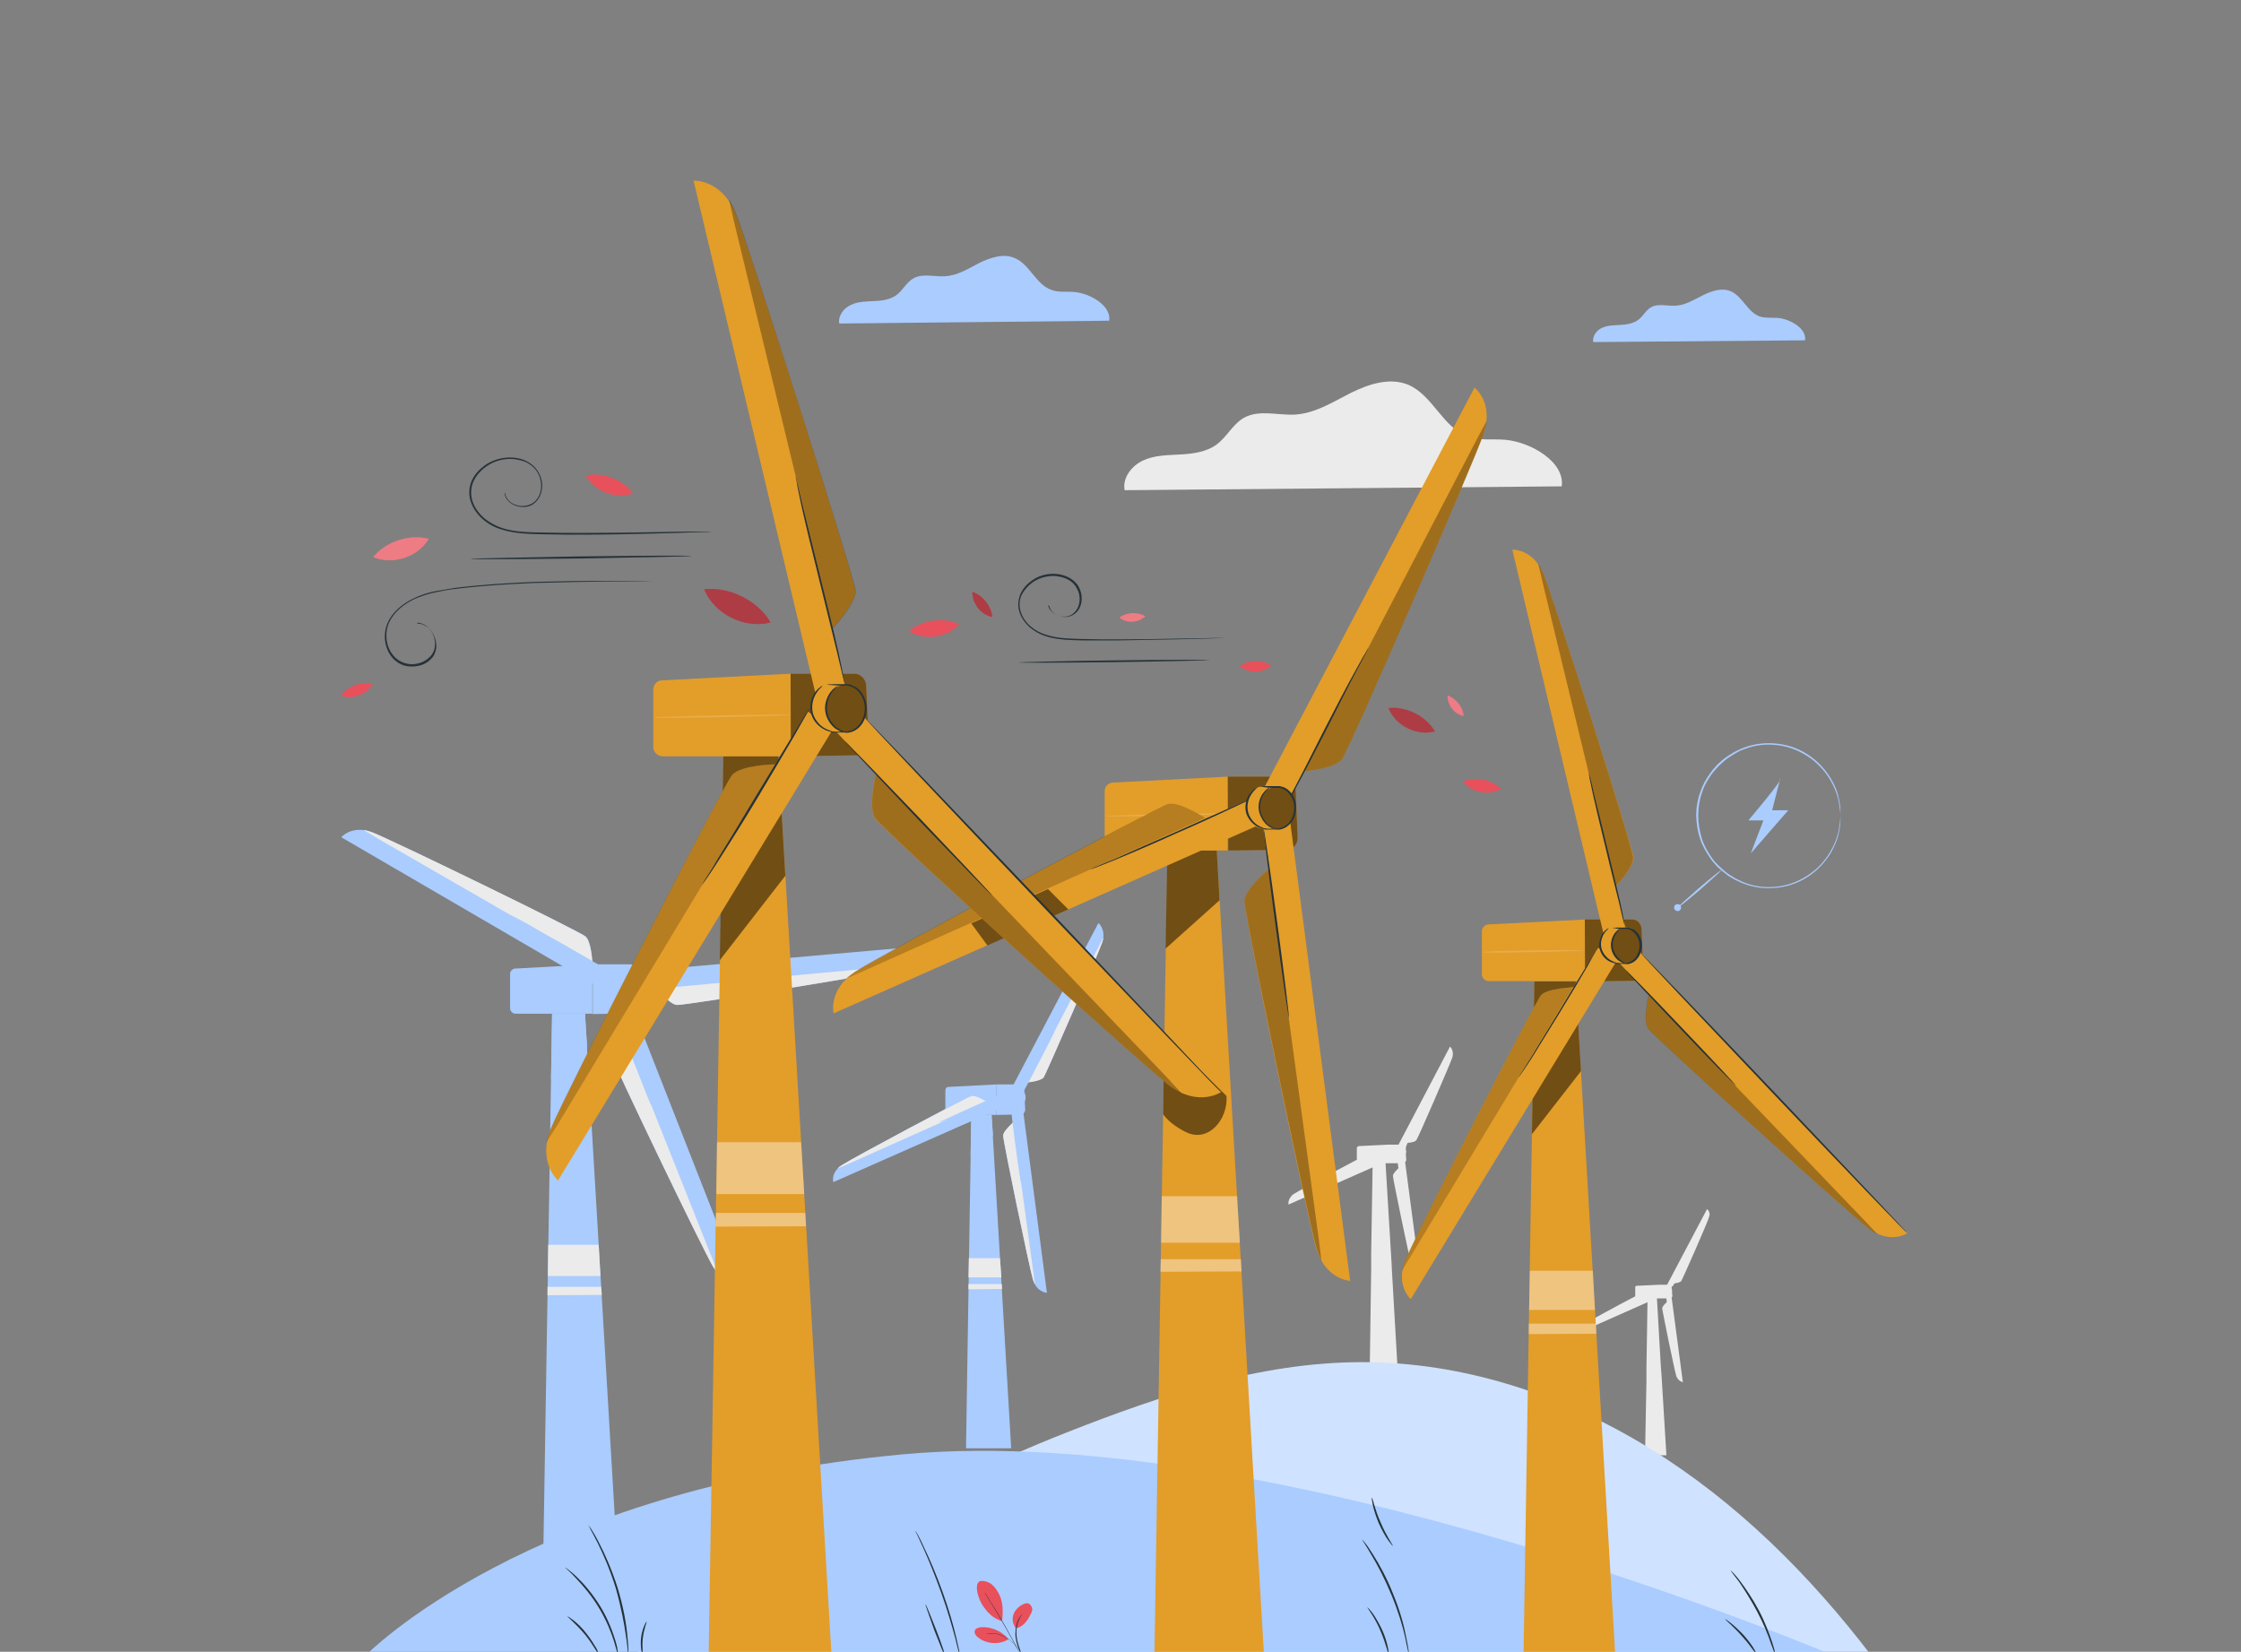<svg width="407" height="300" viewBox="0 0 407 300" fill="none" xmlns="http://www.w3.org/2000/svg">
<rect x="0" y="0" width="407" height="300" fill="#808080" stroke="none"/>
<g clip-path="url(#clip0)">
<path d="M327.828 61.81C328.146 59.647 325.093 57.93 322.867 57.739C321.786 57.676 320.641 57.803 319.623 57.485C317.397 56.722 316.507 53.86 314.345 52.906C312.755 52.206 310.847 52.842 309.32 53.605C307.73 54.368 306.204 55.386 304.423 55.513C302.897 55.64 301.243 55.068 299.907 55.768C298.89 56.34 298.381 57.485 297.491 58.121C296.6 58.757 295.455 58.948 294.311 59.011C293.229 59.075 292.021 59.075 291.003 59.52C289.986 59.965 289.159 61.046 289.35 62.128L327.828 61.81Z" fill="#AACCFF"/>
<path d="M255.643 207.581C255.77 207.581 255.961 207.517 256.152 207.517C256.343 207.454 256.534 207.454 256.724 207.39C256.788 207.39 256.915 207.326 256.979 207.263C257.106 207.199 257.17 207.136 257.233 207.072C257.551 206.69 263.275 193.462 263.72 192.19C263.784 191.999 263.848 191.808 263.848 191.617V191.681C263.975 190.6 263.339 190.091 263.339 190.091L253.99 207.899H252.082L246.803 208.153C246.612 208.153 246.421 208.344 246.421 208.535V210.634C242.478 212.732 235.8 216.294 235.037 216.803C234.846 216.93 234.719 217.057 234.528 217.184H234.592C233.828 217.948 234.019 218.774 234.019 218.774L249.283 212.033L249.029 227.551V229.268V230.286V230.604L248.774 248.158H253.799L252.781 230.54V230.413L252.718 229.205L252.59 227.106L251.636 211.27H252.145H253.862C253.862 211.524 253.926 211.842 253.99 212.16C253.799 212.351 252.972 213.114 252.972 213.559C252.972 214.068 255.898 228.187 256.279 229.459C256.343 229.65 256.406 229.841 256.47 230.032V229.968C256.979 230.922 257.806 230.922 257.806 230.922L255.198 211.079C255.325 210.952 255.389 210.824 255.389 210.634L255.325 209.552C255.325 209.425 255.389 209.298 255.389 209.171C255.389 209.044 255.389 208.98 255.325 208.853V208.471C255.325 208.217 255.516 207.899 255.643 207.581Z" fill="#EBEBEB"/>
<path d="M304.107 233.084C304.17 233.084 304.361 233.084 304.488 233.021C304.616 233.021 304.806 232.957 304.934 232.894C304.997 232.894 305.061 232.83 305.124 232.83C305.188 232.766 305.315 232.703 305.315 232.703C305.57 232.385 310.022 222.209 310.34 221.191C310.403 221 310.403 220.873 310.467 220.746V220.81C310.594 219.983 310.022 219.601 310.022 219.601L302.771 233.339H301.308L297.238 233.53C297.047 233.53 296.984 233.657 296.984 233.848V235.438C293.931 237.028 288.779 239.826 288.207 240.208C288.08 240.335 287.952 240.398 287.825 240.526H287.889C287.316 241.098 287.444 241.734 287.444 241.734L299.21 236.519L299.019 248.476V249.811V250.574V250.829L298.764 264.312H302.644L301.817 250.702V250.574L301.754 249.684L301.626 248.03L300.927 235.819H301.308H302.644C302.644 236.01 302.708 236.264 302.708 236.519C302.517 236.646 301.944 237.218 301.881 237.6C301.881 237.982 304.107 248.857 304.425 249.875C304.488 250.066 304.552 250.193 304.616 250.32V250.256C304.997 250.956 305.633 251.02 305.633 251.02L303.598 235.692C303.662 235.628 303.725 235.501 303.725 235.374L303.662 234.547C303.662 234.484 303.725 234.356 303.662 234.293C303.662 234.229 303.662 234.102 303.598 234.038V233.72C303.852 233.593 303.98 233.339 304.107 233.084Z" fill="#EBEBEB"/>
<path d="M299.59 263.04C283.817 253.309 265.628 247.331 247.12 247.394C228.676 247.458 210.804 253.436 193.696 260.178C167.175 270.608 139.064 286.572 114.387 300.755H339.912C328.655 286 315.363 272.771 299.59 263.04Z" fill="#CFE2FF"/>
<path d="M66.305 300.755C66.305 300.755 95.751 270.354 164.185 264.121C232.619 257.888 333.17 300.755 333.17 300.755H66.305Z" fill="#AACCFF"/>
<path d="M283.627 88.331C284.263 83.942 278.03 80.254 273.324 79.872C271.098 79.681 268.745 80.063 266.646 79.3C262.067 77.71 260.222 71.795 255.77 69.887C252.4 68.488 248.584 69.76 245.34 71.35C242.096 73.003 238.916 75.038 235.291 75.293C232.111 75.484 228.74 74.339 225.942 75.865C223.907 77.01 222.826 79.363 220.918 80.762C219.073 82.098 216.656 82.416 214.367 82.543C212.077 82.67 209.66 82.67 207.625 83.624C205.526 84.578 203.809 86.804 204.254 89.03L283.627 88.331Z" fill="#EBEBEB"/>
<path d="M107.582 175.145H114.514C115.214 175.145 115.786 175.717 115.85 176.544L116.104 182.522C116.168 183.349 115.532 184.049 114.832 184.049L107.646 184.176V175.145H107.582Z" fill="#AACCFF"/>
<path d="M122.973 182.522C124.373 182.65 162.087 176.48 165.522 175.59C169.401 174.572 169.656 171.647 169.656 171.647L112.797 176.671L112.543 180.042L119.285 179.533C119.221 179.47 121.574 182.395 122.973 182.522Z" fill="#AACCFF"/>
<path d="M165.522 175.59C166.094 175.463 166.603 175.272 167.048 175.081L164.631 175.272L119.221 179.47C119.221 179.47 121.51 182.395 122.91 182.522C124.309 182.65 162.024 176.48 165.522 175.59Z" fill="#EBEBEB"/>
<path d="M114.324 179.851C114.324 179.788 119.476 179.215 125.899 178.643C132.259 178.07 137.475 177.689 137.475 177.752C137.475 177.816 132.323 178.388 125.899 178.961C119.476 179.533 114.324 179.978 114.324 179.851Z" fill="#AACCFF"/>
<path d="M100.268 184.112L98.678 281.866H112.034L106.246 184.112H100.268Z" fill="#AACCFF"/>
<path d="M100.267 184.112L100.076 196.006L106.627 190.154L106.245 184.112H100.267Z" fill="#AACCFF"/>
<path d="M92.637 176.926V183.095C92.637 183.667 93.082 184.112 93.654 184.112H107.583V175.145L93.654 175.908C93.082 175.908 92.637 176.353 92.637 176.926Z" fill="#AACCFF"/>
<path d="M106.373 170.057C105.292 169.166 70.948 152.44 67.641 151.168C63.889 149.768 61.98 152.058 61.98 152.058L111.334 180.805L113.433 178.198L107.582 174.763C107.582 174.7 107.391 170.947 106.373 170.057Z" fill="#AACCFF"/>
<path d="M67.576 151.168C67.004 150.977 66.495 150.786 65.986 150.722L68.085 151.994L107.581 174.763C107.581 174.763 107.39 171.011 106.309 170.12C105.291 169.103 70.947 152.44 67.576 151.168Z" fill="#EBEBEB"/>
<path d="M92.953 166.241C92.953 166.241 93.271 166.368 93.78 166.686C94.353 167.004 95.052 167.386 95.943 167.894C97.787 168.976 100.267 170.375 103.002 171.901C105.737 173.491 108.217 174.89 109.998 175.972C110.889 176.544 111.588 176.989 112.097 177.307C112.606 177.625 112.86 177.816 112.86 177.816C112.86 177.816 112.542 177.689 112.033 177.371C111.461 177.053 110.761 176.671 109.871 176.162C108.027 175.081 105.546 173.682 102.811 172.156C100.077 170.566 97.596 169.166 95.815 168.085C94.925 167.513 94.225 167.068 93.717 166.75C93.208 166.432 92.89 166.241 92.953 166.241Z" fill="#AACCFF"/>
<path d="M99.567 226.088H108.726L109.044 231.749H99.504L99.567 226.088Z" fill="#EBEBEB"/>
<path d="M99.441 233.72H109.172L109.299 235.183L99.441 235.247V233.72Z" fill="#EBEBEB"/>
<path d="M110.826 191.236C111.08 192.571 127.68 227.042 129.524 230.095C131.56 233.53 134.485 232.957 134.485 232.957L113.624 179.788L110.381 180.487L112.798 186.784C112.734 186.847 110.572 189.9 110.826 191.236Z" fill="#AACCFF"/>
<path d="M129.524 230.095C129.842 230.604 130.16 231.049 130.478 231.431L129.588 229.141L112.733 186.784C112.733 186.784 110.571 189.836 110.825 191.172C111.143 192.635 127.679 227.042 129.524 230.095Z" fill="#EBEBEB"/>
<path d="M110.253 180.233C110.253 180.169 110.38 180.487 110.635 180.996C110.889 181.568 111.207 182.332 111.589 183.222C112.352 185.066 113.433 187.674 114.578 190.536C115.723 193.398 116.74 196.006 117.376 197.914C117.694 198.868 118.012 199.631 118.14 200.203C118.33 200.776 118.394 201.03 118.394 201.03C118.394 201.03 118.267 200.776 118.012 200.203C117.758 199.631 117.504 198.868 117.122 197.977C116.359 196.006 115.341 193.462 114.196 190.6C113.052 187.738 112.034 185.194 111.271 183.222C110.953 182.332 110.635 181.568 110.444 180.996C110.317 180.551 110.19 180.233 110.253 180.233Z" fill="#AACCFF"/>
<path d="M114.197 178.961C114.197 179.597 114.706 180.869 114.324 181.25C114.006 181.568 112.671 181.505 111.971 181.505C110.763 181.505 109.809 180.36 109.809 178.897C109.809 177.498 110.763 176.289 111.971 176.289C112.607 176.289 113.497 176.162 114.388 176.48C114.96 176.735 114.197 178.261 114.197 178.961Z" fill="#AACCFF"/>
<path d="M115.788 178.961C115.788 180.36 114.834 181.568 113.625 181.568C112.417 181.568 111.463 180.424 111.463 178.961C111.463 177.562 112.417 176.353 113.625 176.353C114.834 176.353 115.788 177.498 115.788 178.961Z" fill="#AACCFF"/>
<path d="M111.525 176.353C111.525 176.353 111.843 176.29 112.352 176.29C112.607 176.29 112.925 176.29 113.243 176.226C113.433 176.226 113.624 176.162 113.815 176.226C114.006 176.226 114.26 176.29 114.451 176.417C115.214 176.735 115.85 177.689 115.914 178.706C115.977 179.597 115.659 180.424 115.151 180.932C114.642 181.505 113.942 181.696 113.433 181.632C112.543 181.632 111.971 181.568 111.971 181.568C111.971 181.505 112.479 181.505 113.37 181.441C113.815 181.505 114.451 181.314 114.896 180.805C115.341 180.296 115.596 179.597 115.532 178.77C115.469 177.88 114.96 177.053 114.26 176.735C114.069 176.671 113.879 176.608 113.688 176.544C113.497 176.544 113.306 176.544 113.115 176.544C112.797 176.544 112.479 176.544 112.225 176.48C111.843 176.417 111.525 176.417 111.525 176.353Z" fill="#AACCFF"/>
<path d="M113.434 181.441C113.434 181.505 113.053 181.441 112.544 181.123C112.035 180.805 111.463 180.106 111.335 179.152C111.208 178.198 111.59 177.371 112.035 176.989C112.417 176.544 112.798 176.417 112.798 176.417C112.798 176.48 112.544 176.671 112.226 177.116C111.908 177.562 111.59 178.325 111.717 179.088C111.844 179.915 112.289 180.551 112.735 180.869C113.116 181.314 113.434 181.441 113.434 181.441Z" fill="#AACCFF"/>
<path d="M112.48 181.505C112.48 181.568 112.098 181.632 111.462 181.378C110.89 181.187 110.063 180.551 109.745 179.533C109.49 178.516 109.808 177.625 110.254 177.116C110.635 176.608 111.08 176.417 111.08 176.48C111.144 176.544 110.762 176.735 110.444 177.244C110.126 177.752 109.872 178.579 110.063 179.47C110.317 180.36 111.017 180.932 111.526 181.187C112.098 181.441 112.48 181.441 112.48 181.505Z" fill="#AACCFF"/>
<path d="M180.914 196.96H185.175C185.62 196.96 185.938 197.341 186.002 197.786L186.193 201.475C186.193 201.984 185.875 202.429 185.366 202.429L180.914 202.493V196.96Z" fill="#AACCFF"/>
<path d="M182.186 206.245C182.123 207.072 186.956 230.286 187.592 232.385C188.292 234.738 190.136 234.802 190.136 234.802L185.557 199.758L183.458 199.694L183.967 203.828C184.031 203.892 182.25 205.418 182.186 206.245Z" fill="#AACCFF"/>
<path d="M187.592 232.385C187.719 232.703 187.846 233.021 187.973 233.339L187.782 231.876L183.966 203.892C183.966 203.892 182.186 205.418 182.186 206.245C182.186 207.136 186.956 230.286 187.592 232.385Z" fill="#EBEBEB"/>
<path d="M183.65 200.839C183.713 200.839 184.222 204.019 184.731 207.962C185.24 211.906 185.621 215.086 185.494 215.086C185.43 215.086 184.922 211.906 184.413 207.962C183.904 204.083 183.522 200.839 183.65 200.839Z" fill="#AACCFF"/>
<path d="M176.397 202.493L175.443 263.04H183.648L180.086 202.493H176.397Z" fill="#AACCFF"/>
<path d="M176.399 202.493L176.271 209.87L180.342 206.245L180.087 202.493H176.399Z" fill="#AACCFF"/>
<path d="M171.691 198.041V201.857C171.691 202.238 171.946 202.493 172.327 202.493H180.913V196.96L172.264 197.405C171.946 197.405 171.691 197.659 171.691 198.041Z" fill="#AACCFF"/>
<path d="M189.499 195.624C190.008 194.924 199.484 173.237 200.184 171.138C200.947 168.785 199.484 167.64 199.484 167.64L183.012 198.995L184.665 200.267L186.637 196.578C186.637 196.578 188.99 196.324 189.499 195.624Z" fill="#AACCFF"/>
<path d="M200.184 171.138C200.312 170.82 200.375 170.438 200.439 170.184L199.739 171.52L186.701 196.578C186.701 196.578 188.991 196.387 189.563 195.688C190.008 194.988 199.485 173.237 200.184 171.138Z" fill="#EBEBEB"/>
<path d="M191.533 187.229C191.597 187.229 191.215 187.992 190.643 189.137C190.007 190.345 189.244 191.935 188.353 193.589C187.463 195.37 186.636 196.896 186 198.041C185.364 199.186 184.919 199.822 184.919 199.822C184.855 199.822 185.237 199.058 185.809 197.914C186.445 196.705 187.209 195.115 188.099 193.462C188.989 191.744 189.816 190.154 190.452 189.01C191.025 187.865 191.47 187.229 191.533 187.229Z" fill="#AACCFF"/>
<path d="M175.952 228.505H181.613L181.867 232.003H175.889L175.952 228.505Z" fill="#EBEBEB"/>
<path d="M175.889 233.212H181.931L181.994 234.102L175.889 234.166V233.212Z" fill="#EBEBEB"/>
<path d="M176.461 198.995C175.635 199.186 154.774 210.38 152.929 211.588C150.831 212.924 151.339 214.705 151.339 214.705L183.712 200.395L183.203 198.359L179.323 200.013C179.26 200.077 177.352 198.805 176.461 198.995Z" fill="#AACCFF"/>
<path d="M152.928 211.588C152.61 211.778 152.356 211.969 152.102 212.224L153.501 211.651L179.259 200.14C179.259 200.14 177.287 198.868 176.46 199.058C175.634 199.249 154.773 210.379 152.928 211.588Z" fill="#EBEBEB"/>
<path d="M183.266 198.295C183.329 198.359 182.63 198.677 181.485 199.249C180.34 199.822 178.814 200.521 177.033 201.284C175.252 202.048 173.662 202.747 172.517 203.192C171.373 203.638 170.609 203.892 170.609 203.828C170.609 203.765 171.309 203.447 172.454 202.938C173.662 202.366 175.252 201.666 176.906 200.903C178.623 200.14 180.213 199.44 181.421 198.931C182.566 198.55 183.266 198.295 183.266 198.295Z" fill="#AACCFF"/>
<path d="M184.983 199.249C184.983 199.631 185.301 200.394 185.046 200.648C184.856 200.839 184.029 200.839 183.584 200.839C182.82 200.839 182.248 200.139 182.248 199.249C182.248 198.359 182.82 197.659 183.584 197.659C183.965 197.659 184.538 197.595 185.11 197.786C185.492 197.913 184.983 198.867 184.983 199.249Z" fill="#AACCFF"/>
<path d="M186.001 199.249C186.001 200.14 185.429 200.839 184.666 200.839C183.902 200.839 183.33 200.14 183.33 199.249C183.33 198.359 183.902 197.659 184.666 197.659C185.365 197.659 186.001 198.422 186.001 199.249Z" fill="#AACCFF"/>
<path d="M183.393 197.659C183.393 197.659 183.583 197.596 183.901 197.596L184.474 197.532C184.601 197.532 184.728 197.532 184.855 197.532C184.983 197.532 185.11 197.596 185.301 197.659C185.809 197.85 186.191 198.486 186.255 199.122C186.318 199.694 186.127 200.203 185.746 200.585C185.428 200.966 184.983 201.094 184.601 201.03C184.029 201.03 183.711 200.966 183.711 200.903C183.711 200.839 184.029 200.839 184.601 200.776C184.855 200.776 185.237 200.648 185.491 200.394C185.746 200.076 185.873 199.631 185.873 199.186C185.809 198.613 185.491 198.168 185.11 197.977C184.919 197.85 184.665 197.85 184.474 197.85L183.901 197.786C183.583 197.723 183.393 197.723 183.393 197.659Z" fill="#AACCFF"/>
<path d="M184.539 200.839C184.539 200.903 184.284 200.903 183.966 200.648C183.648 200.458 183.267 200.012 183.203 199.44C183.14 198.868 183.394 198.295 183.648 198.041C183.903 197.786 184.157 197.723 184.157 197.723C184.157 197.786 184.03 197.914 183.839 198.168C183.648 198.422 183.458 198.868 183.521 199.376C183.585 199.885 183.903 200.267 184.094 200.458C184.348 200.712 184.539 200.776 184.539 200.839Z" fill="#AACCFF"/>
<path d="M183.965 200.903C183.965 200.966 183.711 201.03 183.329 200.839C182.948 200.712 182.439 200.33 182.248 199.694C182.057 199.058 182.312 198.422 182.566 198.168C182.821 197.85 183.075 197.786 183.075 197.786C183.075 197.85 182.884 197.977 182.757 198.295C182.566 198.613 182.439 199.122 182.566 199.631C182.693 200.14 183.139 200.521 183.457 200.648C183.711 200.776 183.965 200.839 183.965 200.903Z" fill="#AACCFF"/>
<path d="M201.456 58.248C201.837 55.513 198.021 53.287 195.096 53.033C193.697 52.906 192.297 53.16 190.962 52.651C188.163 51.697 187.019 48.008 184.284 46.864C182.249 45.973 179.832 46.8 177.86 47.754C175.889 48.772 173.917 50.044 171.627 50.171C169.656 50.298 167.557 49.598 165.903 50.552C164.631 51.252 163.995 52.715 162.787 53.605C161.642 54.432 160.179 54.623 158.717 54.686C157.317 54.75 155.855 54.75 154.519 55.386C153.247 55.958 152.166 57.358 152.42 58.757L201.456 58.248Z" fill="#AACCFF"/>
<path d="M323.313 141.437C324.013 141.373 317.525 149.005 317.525 149.005H320.26L317.971 154.984L324.776 147.161H321.85L323.313 141.437Z" fill="#AACCFF"/>
<path d="M334.252 148.178C334.252 148.178 334.252 148.115 334.252 147.988C334.252 147.86 334.252 147.606 334.188 147.352C334.188 147.097 334.125 146.716 334.061 146.334C333.998 145.952 333.934 145.507 333.807 144.998C333.552 143.981 333.107 142.836 332.344 141.564C331.581 140.292 330.5 139.02 329.037 137.875C327.574 136.794 325.73 135.84 323.631 135.458C321.532 135.077 319.115 135.14 316.889 136.031C316.317 136.222 315.744 136.476 315.236 136.794C314.727 137.112 314.154 137.43 313.646 137.812C313.137 138.193 312.692 138.638 312.183 139.084C311.738 139.592 311.292 140.038 310.911 140.546C310.148 141.628 309.448 142.772 309.066 144.108C308.621 145.38 308.43 146.779 308.43 148.178C308.43 149.578 308.685 150.977 309.066 152.249C309.448 153.521 310.148 154.729 310.911 155.81C311.292 156.383 311.738 156.828 312.183 157.273C312.692 157.718 313.137 158.164 313.646 158.545C314.154 158.927 314.727 159.245 315.236 159.563C315.808 159.817 316.317 160.135 316.889 160.326C319.179 161.216 321.532 161.28 323.631 160.898C325.73 160.517 327.574 159.563 329.037 158.482C330.5 157.4 331.581 156.065 332.344 154.793C333.107 153.521 333.552 152.376 333.807 151.358C333.934 150.85 333.998 150.404 334.061 150.023C334.125 149.641 334.188 149.323 334.188 149.005C334.188 148.751 334.252 148.56 334.252 148.369C334.188 148.306 334.252 148.178 334.252 148.178C334.252 148.178 334.252 148.242 334.252 148.369C334.252 148.496 334.252 148.751 334.252 149.005C334.252 149.26 334.252 149.641 334.188 150.023C334.125 150.404 334.061 150.85 333.934 151.358C333.743 152.376 333.234 153.584 332.535 154.856C331.772 156.128 330.69 157.464 329.228 158.609C327.765 159.754 325.857 160.708 323.694 161.089C321.532 161.471 319.115 161.407 316.762 160.517C316.19 160.326 315.617 160.008 315.045 159.754C314.472 159.436 313.9 159.118 313.455 158.736C312.946 158.354 312.437 157.909 311.928 157.464C311.483 156.955 311.038 156.51 310.656 155.938C309.893 154.856 309.194 153.648 308.748 152.312C308.303 150.977 308.112 149.578 308.049 148.115C308.049 146.652 308.303 145.253 308.748 143.981C309.194 142.645 309.83 141.437 310.656 140.356C311.038 139.783 311.483 139.338 311.928 138.829C312.437 138.384 312.882 137.939 313.455 137.557C313.964 137.176 314.536 136.858 315.045 136.54C315.617 136.285 316.19 135.967 316.762 135.776C319.115 134.886 321.532 134.822 323.694 135.204C325.857 135.586 327.765 136.54 329.228 137.684C330.69 138.829 331.772 140.165 332.535 141.437C333.298 142.709 333.743 143.917 333.934 144.935C334.061 145.444 334.125 145.889 334.188 146.27C334.252 146.652 334.252 147.034 334.252 147.288C334.252 147.542 334.252 147.733 334.252 147.924C334.252 148.115 334.252 148.178 334.252 148.178Z" fill="#AACCFF"/>
<path d="M312.629 158.036C312.692 158.1 310.911 159.69 308.749 161.598C306.523 163.506 304.679 164.969 304.615 164.905C304.551 164.842 306.332 163.252 308.495 161.344C310.721 159.436 312.565 157.973 312.629 158.036Z" fill="#AACCFF"/>
<path d="M305.315 164.842C305.315 165.16 305.061 165.478 304.679 165.478C304.361 165.478 304.043 165.223 304.043 164.842C304.043 164.46 304.297 164.206 304.679 164.206C305.061 164.206 305.315 164.46 305.315 164.842Z" fill="#AACCFF"/>
<path d="M222.953 141.055H233.32C234.338 141.055 235.228 141.946 235.292 143.09L235.673 152.058C235.737 153.266 234.846 154.284 233.765 154.348L223.08 154.475L222.953 141.055Z" fill="#E39D29"/>
<path opacity="0.5" d="M222.953 141.055H233.32C234.338 141.055 235.228 141.946 235.292 143.09L235.673 152.058C235.737 153.266 234.846 154.284 233.765 154.348L223.08 154.475L222.953 141.055Z" fill="black"/>
<path d="M226.005 163.57C225.878 165.668 237.517 221.636 239.043 226.724C240.76 232.448 245.212 232.639 245.212 232.639L234.146 147.924L229.121 147.797L230.33 157.846C230.393 157.846 226.132 161.471 226.005 163.57Z" fill="#E39D29"/>
<path opacity="0.3" d="M239.106 226.724C239.36 227.551 239.678 228.314 239.996 229.014L239.551 225.389L230.393 157.846C230.393 157.846 226.131 161.471 226.004 163.57C225.941 165.605 237.579 221.636 239.106 226.724Z" fill="black"/>
<path d="M229.504 150.468C229.567 150.468 230.712 158.164 231.984 167.704C233.256 177.244 234.21 184.939 234.083 184.939C234.019 184.939 232.874 177.244 231.602 167.704C230.33 158.227 229.376 150.468 229.504 150.468Z" fill="#263238"/>
<path d="M212.013 154.475L209.66 300.755H229.567L220.981 154.475H212.013Z" fill="#E39D29"/>
<path opacity="0.5" d="M212.013 154.475L211.695 172.283L221.49 163.506L220.981 154.475H212.013Z" fill="black"/>
<path d="M200.629 143.663V152.948C200.629 153.775 201.329 154.475 202.155 154.475H222.952V141.055L202.092 142.136C201.265 142.2 200.629 142.836 200.629 143.663Z" fill="#E39D29"/>
<path d="M243.687 137.939C244.959 136.285 267.727 83.879 269.445 78.791C271.353 73.067 267.791 70.396 267.791 70.396L228.041 146.016L232.048 149.005L236.818 140.101C236.818 140.101 242.415 139.592 243.687 137.939Z" fill="#E39D29"/>
<path opacity="0.3" d="M269.445 78.791C269.7 77.964 269.89 77.137 270.018 76.438L268.3 79.618L236.818 140.101C236.818 140.101 242.415 139.592 243.687 137.939C244.959 136.349 267.728 83.879 269.445 78.791Z" fill="black"/>
<path d="M248.52 117.65C248.52 117.65 248.457 117.778 248.393 117.968C248.266 118.223 248.139 118.477 247.948 118.859C247.503 119.686 246.93 120.767 246.231 122.102C244.768 124.837 242.86 128.653 240.697 132.914C238.535 137.112 236.563 140.928 235.037 143.663C234.274 144.998 233.701 146.143 233.256 146.843C233.065 147.161 232.875 147.479 232.747 147.733C232.62 147.924 232.557 148.051 232.557 148.051C232.557 148.051 232.62 147.924 232.684 147.733C232.811 147.479 232.938 147.224 233.129 146.843C233.574 146.016 234.147 144.935 234.846 143.599C236.309 140.864 238.217 137.048 240.379 132.787C242.542 128.59 244.513 124.774 246.04 122.039C246.803 120.703 247.375 119.558 247.821 118.859C248.011 118.541 248.202 118.223 248.329 117.968C248.457 117.714 248.52 117.65 248.52 117.65Z" fill="#263238"/>
<path opacity="0.4" d="M210.996 217.248H224.67L225.179 225.707H210.869L210.996 217.248Z" fill="white"/>
<path opacity="0.4" d="M210.806 228.696H225.37L225.497 230.922L210.742 230.986L210.806 228.696Z" fill="white"/>
<g opacity="0.4">
<path opacity="0.4" d="M222.954 147.797C222.954 147.86 217.929 148.051 211.76 148.178C205.591 148.306 200.566 148.306 200.566 148.242C200.566 148.178 205.591 147.988 211.76 147.86C217.929 147.733 222.954 147.67 222.954 147.797Z" fill="white"/>
</g>
<path d="M212.268 146.08C210.233 146.588 159.861 173.555 155.346 176.48C150.321 179.788 151.403 184.049 151.403 184.049L229.503 149.45L228.231 144.617L218.946 148.624C218.946 148.624 214.239 145.571 212.268 146.08Z" fill="#E39D29"/>
<path opacity="0.2" d="M155.347 176.417C154.583 176.926 153.947 177.434 153.375 177.88L156.682 176.417L218.883 148.56C218.883 148.56 214.177 145.507 212.141 146.016C210.233 146.525 159.799 173.491 155.347 176.417Z" fill="black"/>
<path d="M228.676 144.426C228.739 144.426 228.294 144.68 227.531 144.998C226.704 145.38 225.623 145.889 224.287 146.525C221.552 147.797 217.736 149.578 213.475 151.422C209.278 153.33 205.398 154.984 202.6 156.128C201.2 156.701 200.056 157.146 199.292 157.464C198.911 157.591 198.593 157.718 198.402 157.782C198.211 157.846 198.084 157.909 198.084 157.846C198.084 157.846 198.211 157.782 198.402 157.718C198.656 157.591 198.911 157.464 199.292 157.337C200.119 156.955 201.2 156.51 202.6 155.938C205.398 154.666 209.214 153.012 213.412 151.168C217.609 149.26 221.425 147.606 224.224 146.334C225.559 145.762 226.704 145.253 227.531 144.871C228.23 144.553 228.739 144.362 228.676 144.426Z" fill="#263238"/>
<path d="M232.811 146.716C232.811 147.67 233.575 149.578 233.066 150.15C232.621 150.659 230.585 150.532 229.568 150.532C227.787 150.532 226.324 148.814 226.324 146.652C226.324 144.553 227.787 142.772 229.568 142.772C230.585 142.772 231.794 142.582 233.193 143.027C233.956 143.408 232.811 145.762 232.811 146.716Z" fill="#E39D29"/>
<path d="M235.227 146.716C235.227 148.814 233.765 150.595 231.984 150.595C230.203 150.595 228.74 148.878 228.74 146.716C228.74 144.617 230.203 142.836 231.984 142.836C233.765 142.836 235.227 144.617 235.227 146.716Z" fill="#E39D29"/>
<path opacity="0.5" d="M235.227 146.716C235.227 148.814 233.765 150.595 231.984 150.595C230.203 150.595 228.74 148.878 228.74 146.716C228.74 144.617 230.203 142.836 231.984 142.836C233.765 142.836 235.227 144.617 235.227 146.716Z" fill="black"/>
<path d="M228.867 142.836C228.867 142.836 229.312 142.772 230.076 142.772C230.457 142.772 230.966 142.772 231.475 142.772C231.602 142.772 231.729 142.772 231.856 142.772C231.984 142.772 232.174 142.772 232.302 142.772C232.62 142.836 232.938 142.9 233.256 143.027C234.4 143.536 235.291 144.871 235.354 146.334C235.482 147.606 235.036 148.878 234.273 149.641C233.51 150.468 232.492 150.786 231.729 150.659C231.03 150.659 230.521 150.659 230.139 150.659C229.758 150.659 229.567 150.659 229.567 150.595C229.567 150.532 229.758 150.532 230.139 150.532C230.521 150.532 231.03 150.468 231.729 150.468C232.429 150.532 233.383 150.214 234.019 149.514C234.718 148.751 235.1 147.606 235.036 146.461C234.973 145.062 234.146 143.854 233.128 143.345C232.874 143.218 232.556 143.09 232.302 143.09C232.174 143.09 232.047 143.027 231.856 143.09C231.729 143.09 231.602 143.09 231.475 143.09C230.966 143.09 230.521 143.09 230.076 143.027C229.312 142.9 228.867 142.9 228.867 142.836Z" fill="#263238"/>
<path d="M231.666 150.532C231.666 150.532 231.094 150.468 230.394 149.959C229.695 149.45 228.804 148.433 228.614 147.097C228.423 145.698 228.995 144.49 229.568 143.854C230.14 143.154 230.649 142.963 230.649 143.027C230.712 143.09 230.204 143.345 229.695 144.044C229.186 144.68 228.741 145.825 228.868 147.097C229.059 148.369 229.822 149.323 230.458 149.832C231.158 150.341 231.666 150.468 231.666 150.532Z" fill="#263238"/>
<path d="M230.267 150.595C230.267 150.595 230.14 150.659 229.885 150.595C229.631 150.595 229.249 150.532 228.804 150.341C227.914 150.023 226.769 149.069 226.324 147.67C225.942 146.207 226.451 144.808 227.023 144.108C227.341 143.726 227.596 143.472 227.85 143.281C228.041 143.154 228.232 143.09 228.232 143.09C228.295 143.154 227.787 143.472 227.278 144.235C226.769 144.998 226.324 146.27 226.705 147.606C227.087 148.942 228.168 149.832 228.931 150.15C229.631 150.532 230.267 150.532 230.267 150.595Z" fill="#263238"/>
<path opacity="0.5" d="M176.398 167.704L179.324 171.71L194.016 165.16L190.327 161.471L176.398 167.704Z" fill="black"/>
<path opacity="0.5" d="M211.25 202.366C211.25 202.366 212.395 204.21 215.511 205.673C219.454 207.517 223.016 203.383 222.762 199.058L211.441 187.865L211.25 202.366Z" fill="black"/>
<path d="M143.58 122.357H155.155C156.3 122.357 157.318 123.374 157.318 124.646L157.763 134.632C157.826 135.967 156.872 137.176 155.6 137.176L143.644 137.366L143.58 122.357Z" fill="#E39D29"/>
<path opacity="0.5" d="M143.58 122.357H155.155C156.3 122.357 157.318 123.374 157.318 124.646L157.763 134.632C157.826 135.967 156.872 137.176 155.6 137.176L143.644 137.366L143.58 122.357Z" fill="black"/>
<path d="M158.908 148.624C160.18 150.595 207.499 193.462 212.269 197.087C217.611 201.157 221.745 198.359 221.745 198.359L155.919 129.162L151.34 132.342L159.099 140.61C159.035 140.61 157.636 146.716 158.908 148.624Z" fill="#E39D29"/>
<path opacity="0.3" d="M212.269 197.087C213.032 197.659 213.795 198.168 214.558 198.55L211.824 195.56L159.099 140.546C159.099 140.546 157.636 146.652 158.908 148.56C160.18 150.595 207.499 193.462 212.269 197.087Z" fill="black"/>
<path d="M153.376 134.568C153.439 134.504 159.481 140.737 166.922 148.496C174.3 156.256 180.278 162.616 180.215 162.679C180.151 162.743 174.109 156.51 166.668 148.751C159.29 140.928 153.312 134.632 153.376 134.568Z" fill="#263238"/>
<path d="M131.368 137.303L128.697 300.755H151.021L141.354 137.303H131.368Z" fill="#E39D29"/>
<path opacity="0.5" d="M131.368 137.303L130.732 174.382L142.626 159.054L141.354 137.303H131.368Z" fill="black"/>
<path d="M118.648 125.282V135.649C118.648 136.603 119.412 137.366 120.366 137.366H143.58V122.357L120.238 123.565C119.348 123.565 118.648 124.328 118.648 125.282Z" fill="#E39D29"/>
<path d="M155.346 107.347C155.219 105.058 135.884 44.129 133.531 38.659C130.924 32.49 125.963 32.808 125.963 32.808L148.032 125.664L153.629 125.219L151.085 114.152C151.148 114.152 155.473 109.637 155.346 107.347Z" fill="#E39D29"/>
<path opacity="0.3" d="M133.595 38.596C133.214 37.705 132.768 36.878 132.387 36.179L133.277 40.122L151.212 114.152C151.212 114.152 155.537 109.637 155.41 107.284C155.219 104.994 135.885 44.129 133.595 38.596Z" fill="black"/>
<path d="M132.959 140.737C131.432 142.454 102.367 199.376 100.078 204.91C97.534 211.142 101.35 214.386 101.35 214.386L151.021 132.851L146.76 129.226L140.782 138.829C140.782 138.766 134.485 138.956 132.959 140.737Z" fill="#E39D29"/>
<path opacity="0.2" d="M100.079 204.846C99.697 205.736 99.443 206.627 99.252 207.454L101.414 204.019L140.783 138.766C140.783 138.766 134.55 138.956 132.96 140.674C131.434 142.454 102.305 199.313 100.079 204.846Z" fill="black"/>
<path d="M154.582 128.653C154.582 129.734 155.473 131.833 154.837 132.533C154.328 133.105 152.038 132.978 150.957 132.978C148.922 132.978 147.332 131.07 147.332 128.653C147.332 126.3 148.986 124.328 150.957 124.328C152.038 124.328 153.501 124.138 155.028 124.646C155.918 124.964 154.582 127.572 154.582 128.653Z" fill="#E39D29"/>
<path d="M157.254 128.653C157.254 131.006 155.601 132.978 153.629 132.978C151.594 132.978 150.004 131.07 150.004 128.653C150.004 126.3 151.658 124.328 153.629 124.328C155.664 124.328 157.254 126.236 157.254 128.653Z" fill="#E39D29"/>
<path opacity="0.5" d="M157.254 128.653C157.254 131.006 155.601 132.978 153.629 132.978C151.594 132.978 150.004 131.07 150.004 128.653C150.004 126.3 151.658 124.328 153.629 124.328C155.664 124.328 157.254 126.236 157.254 128.653Z" fill="black"/>
<path d="M150.193 124.328C150.193 124.328 150.702 124.265 151.529 124.265C151.974 124.265 152.483 124.265 153.055 124.265C153.183 124.265 153.373 124.265 153.501 124.265C153.628 124.201 153.819 124.265 154.009 124.265C154.327 124.328 154.709 124.392 155.027 124.583C156.299 125.155 157.253 126.618 157.38 128.272C157.507 129.671 156.999 131.07 156.172 131.96C155.345 132.851 154.2 133.232 153.31 133.042C152.61 133.042 152.038 133.042 151.529 133.042C151.084 133.042 150.893 133.042 150.893 132.978C150.893 132.914 151.147 132.914 151.529 132.914C152.038 132.914 152.61 132.851 153.31 132.851C154.137 132.978 155.154 132.596 155.917 131.77C156.681 130.943 157.126 129.671 157.062 128.335C156.935 126.745 156.045 125.41 154.9 124.837C154.582 124.71 154.264 124.583 153.946 124.519C153.819 124.519 153.628 124.456 153.501 124.519C153.373 124.519 153.183 124.519 153.055 124.519C152.483 124.519 151.974 124.519 151.529 124.456C150.702 124.392 150.193 124.392 150.193 124.328Z" fill="#263238"/>
<path d="M153.311 132.914C153.311 132.914 153.183 132.914 152.865 132.851C152.611 132.787 152.229 132.596 151.848 132.342C151.021 131.77 150.067 130.688 149.876 129.162C149.685 127.636 150.321 126.3 150.957 125.537C151.275 125.155 151.593 124.901 151.784 124.774C152.039 124.646 152.166 124.583 152.166 124.583C152.229 124.646 151.657 124.964 151.148 125.664C150.576 126.427 150.067 127.636 150.194 129.098C150.385 130.498 151.212 131.579 151.975 132.151C152.738 132.66 153.374 132.851 153.311 132.914Z" fill="#263238"/>
<path d="M151.72 132.978C151.72 132.978 151.529 133.042 151.275 132.978C150.957 132.978 150.575 132.851 150.067 132.66C149.113 132.278 147.777 131.261 147.332 129.671C146.887 128.017 147.459 126.491 148.095 125.664C148.413 125.219 148.731 124.964 148.985 124.774C149.24 124.583 149.367 124.519 149.367 124.583C149.431 124.646 148.858 124.964 148.286 125.855C147.713 126.682 147.268 128.144 147.65 129.607C148.095 131.07 149.24 132.088 150.194 132.469C151.084 132.914 151.72 132.914 151.72 132.978Z" fill="#263238"/>
<path d="M147.013 128.717C147.077 128.717 146.759 129.162 146.314 129.989C145.805 130.879 145.169 132.024 144.342 133.487C142.625 136.412 140.272 140.419 137.601 144.871C134.929 149.323 132.449 153.266 130.605 156.128C129.714 157.528 128.951 158.672 128.379 159.499C128.124 159.881 127.933 160.135 127.743 160.39C127.615 160.58 127.488 160.708 127.488 160.708C127.488 160.708 127.552 160.58 127.679 160.39C127.806 160.135 127.997 159.817 128.251 159.436C128.76 158.609 129.523 157.464 130.35 156.001C132.131 153.139 134.548 149.132 137.219 144.68C139.89 140.292 142.307 136.285 144.088 133.36C144.978 131.96 145.678 130.752 146.187 129.925C146.695 129.162 147.013 128.653 147.013 128.717Z" fill="#263238"/>
<path d="M144.534 86.677C144.534 86.677 144.598 86.804 144.661 87.059C144.725 87.313 144.789 87.695 144.916 88.14C145.17 89.158 145.488 90.493 145.87 92.147C146.697 95.518 147.841 100.16 149.113 105.312C150.385 110.464 151.53 115.106 152.293 118.541C152.675 120.258 152.929 121.594 153.12 122.548C153.184 122.993 153.247 123.374 153.311 123.629C153.375 123.883 153.375 124.01 153.375 124.01C153.375 124.01 153.311 123.883 153.247 123.629C153.184 123.374 153.12 122.993 152.993 122.548C152.739 121.53 152.421 120.194 152.039 118.541C151.212 115.17 150.067 110.527 148.795 105.376C147.523 100.224 146.379 95.581 145.615 92.147C145.234 90.43 144.979 89.094 144.789 88.14C144.725 87.695 144.661 87.313 144.598 87.059C144.534 86.804 144.471 86.677 144.534 86.677Z" fill="#263238"/>
<path opacity="0.4" d="M130.225 207.454H145.489L146.061 216.866H130.098L130.225 207.454Z" fill="white"/>
<path opacity="0.4" d="M130.032 220.301H146.25L146.378 222.718L129.969 222.781L130.032 220.301Z" fill="white"/>
<g opacity="0.4">
<path opacity="0.4" d="M143.58 129.862C143.58 129.925 137.983 130.116 131.114 130.243C124.245 130.37 118.648 130.434 118.648 130.307C118.648 130.243 124.245 130.052 131.114 129.925C137.983 129.798 143.58 129.734 143.58 129.862Z" fill="white"/>
</g>
<path d="M221.745 198.359C221.681 198.422 207.117 183.222 189.245 164.46C171.374 145.698 156.937 130.37 157 130.307C157.064 130.243 171.628 145.444 189.5 164.206C207.371 183.031 221.809 198.295 221.745 198.359Z" fill="#263238"/>
<path d="M287.824 167.004H296.474C297.364 167.004 298.064 167.767 298.127 168.721L298.445 176.226C298.509 177.244 297.746 178.134 296.855 178.134L287.888 178.261L287.824 167.004Z" fill="#E39D29"/>
<path opacity="0.5" d="M287.824 167.004H296.474C297.364 167.004 298.064 167.767 298.127 168.721L298.445 176.226C298.509 177.244 297.746 178.134 296.855 178.134L287.888 178.261L287.824 167.004Z" fill="black"/>
<path d="M299.273 186.72C300.227 188.183 335.715 220.364 339.277 223.036C343.284 226.088 346.4 223.99 346.4 223.99L297.11 172.092L293.676 174.445L299.463 180.678C299.463 180.678 298.382 185.257 299.273 186.72Z" fill="#E39D29"/>
<path opacity="0.3" d="M339.277 223.036C339.849 223.481 340.422 223.862 340.994 224.18L338.895 221.954L299.399 180.742C299.399 180.742 298.318 185.321 299.272 186.784C300.226 188.183 335.715 220.364 339.277 223.036Z" fill="black"/>
<path d="M295.202 176.162C295.265 176.099 299.845 180.742 305.378 186.593C310.911 192.38 315.363 197.15 315.299 197.214C315.236 197.278 310.657 192.635 305.123 186.784C299.59 180.996 295.138 176.226 295.202 176.162Z" fill="#263238"/>
<path d="M278.667 178.261L276.695 300.755H293.359L286.172 178.261H278.667Z" fill="#E39D29"/>
<path opacity="0.5" d="M278.668 178.261L278.223 205.991L287.127 194.543L286.173 178.261H278.668Z" fill="black"/>
<path d="M269.127 169.166V176.926C269.127 177.625 269.699 178.198 270.399 178.198H287.825V167.004L270.335 167.894C269.636 167.958 269.127 168.53 269.127 169.166Z" fill="#E39D29"/>
<path d="M296.666 155.747C296.602 154.03 282.038 108.365 280.321 104.231C278.349 99.588 274.66 99.842 274.66 99.842L291.196 169.484L295.394 169.166L293.486 160.898C293.549 160.898 296.729 157.464 296.666 155.747Z" fill="#E39D29"/>
<path opacity="0.3" d="M280.321 104.231C280.003 103.531 279.749 102.959 279.367 102.386L280.067 105.376L293.486 160.898C293.486 160.898 296.73 157.528 296.603 155.747C296.603 154.03 282.038 108.365 280.321 104.231Z" fill="black"/>
<path d="M279.876 180.742C278.732 182.014 256.917 224.689 255.263 228.823C253.355 233.466 256.217 235.946 256.217 235.946L293.423 174.827L290.243 172.092L285.791 179.279C285.728 179.342 281.021 179.47 279.876 180.742Z" fill="#E39D29"/>
<path opacity="0.2" d="M255.199 228.887C254.944 229.586 254.753 230.222 254.562 230.858L256.153 228.251L285.663 179.342C285.663 179.342 280.957 179.47 279.812 180.805C278.731 182.077 256.916 224.689 255.199 228.887Z" fill="black"/>
<path d="M296.095 171.71C296.095 172.537 296.731 174.064 296.285 174.572C295.904 175.018 294.187 174.89 293.36 174.89C291.833 174.89 290.625 173.428 290.625 171.647C290.625 169.866 291.833 168.403 293.36 168.403C294.187 168.403 295.268 168.276 296.413 168.658C297.049 168.976 296.095 170.947 296.095 171.71Z" fill="#E39D29"/>
<path d="M298.13 171.71C298.13 173.491 296.921 174.954 295.395 174.954C293.869 174.954 292.66 173.491 292.66 171.71C292.66 169.93 293.869 168.467 295.395 168.467C296.858 168.53 298.13 169.93 298.13 171.71Z" fill="#E39D29"/>
<path opacity="0.5" d="M298.13 171.71C298.13 173.491 296.921 174.954 295.395 174.954C293.869 174.954 292.66 173.491 292.66 171.71C292.66 169.93 293.869 168.467 295.395 168.467C296.858 168.53 298.13 169.93 298.13 171.71Z" fill="black"/>
<path d="M292.787 168.53C292.787 168.53 293.169 168.467 293.805 168.467C294.123 168.467 294.504 168.467 294.949 168.467C295.14 168.467 295.395 168.403 295.649 168.467C295.903 168.467 296.158 168.594 296.412 168.658C297.366 169.103 298.129 170.184 298.193 171.456C298.257 172.537 297.875 173.555 297.239 174.254C296.603 174.954 295.713 175.208 295.077 175.081C293.932 175.081 293.232 175.018 293.232 175.018C293.232 174.954 293.932 174.954 295.013 174.89C295.585 174.954 296.349 174.7 296.921 174.064C297.493 173.428 297.811 172.474 297.748 171.52C297.684 170.375 296.985 169.357 296.158 168.912C295.903 168.785 295.713 168.721 295.458 168.721C295.204 168.658 295.013 168.721 294.759 168.721C294.314 168.721 293.932 168.721 293.614 168.658C293.169 168.53 292.787 168.53 292.787 168.53Z" fill="#263238"/>
<path d="M295.14 174.89C295.14 174.954 294.631 174.89 294.059 174.445C293.423 174.064 292.723 173.173 292.596 172.028C292.469 170.884 292.914 169.866 293.423 169.294C293.932 168.721 294.377 168.53 294.377 168.594C294.441 168.658 293.995 168.848 293.614 169.421C293.232 169.993 292.787 170.884 292.914 171.965C293.041 172.982 293.677 173.809 294.186 174.254C294.695 174.7 295.14 174.827 295.14 174.89Z" fill="#263238"/>
<path d="M293.932 174.954C293.932 174.954 293.423 175.081 292.66 174.763C291.896 174.509 290.942 173.746 290.561 172.474C290.243 171.265 290.688 170.057 291.133 169.421C291.642 168.785 292.087 168.594 292.151 168.594C292.214 168.658 291.769 168.912 291.324 169.548C290.942 170.184 290.561 171.265 290.879 172.346C291.197 173.428 292.087 174.191 292.723 174.509C293.423 174.89 293.932 174.89 293.932 174.954Z" fill="#263238"/>
<path d="M290.369 171.774C290.433 171.774 290.242 172.156 289.86 172.728C289.479 173.364 288.97 174.254 288.397 175.336C287.125 177.562 285.345 180.551 283.309 183.858C281.274 187.165 279.43 190.154 278.094 192.317C277.395 193.398 276.822 194.225 276.441 194.797C276.059 195.37 275.805 195.688 275.805 195.688C275.805 195.688 275.995 195.306 276.377 194.734C276.759 194.098 277.331 193.207 277.967 192.19C279.303 189.964 281.147 186.974 283.119 183.731C285.09 180.424 286.935 177.434 288.27 175.208C288.906 174.191 289.479 173.3 289.86 172.664C290.178 172.092 290.369 171.774 290.369 171.774Z" fill="#263238"/>
<path d="M288.525 140.292C288.525 140.292 288.653 140.674 288.843 141.373C289.034 142.136 289.289 143.154 289.543 144.362C290.179 146.97 291.069 150.404 291.96 154.22C292.914 158.1 293.741 161.598 294.313 164.142C294.567 165.414 294.822 166.432 294.949 167.195C295.076 167.894 295.14 168.34 295.14 168.34C295.14 168.34 295.013 167.958 294.822 167.258C294.631 166.495 294.377 165.478 294.122 164.269C293.486 161.662 292.596 158.227 291.705 154.411C290.751 150.532 289.925 147.034 289.352 144.49C289.098 143.218 288.843 142.2 288.716 141.437C288.589 140.674 288.525 140.292 288.525 140.292Z" fill="#263238"/>
<path opacity="0.4" d="M277.84 230.795H289.288L289.67 237.918H277.713L277.84 230.795Z" fill="white"/>
<path opacity="0.4" d="M277.648 240.398H289.86L289.923 242.243L277.648 242.306V240.398Z" fill="white"/>
<g opacity="0.4">
<path opacity="0.4" d="M287.825 172.601C287.825 172.664 283.628 172.855 278.476 172.919C273.325 173.046 269.127 173.046 269.127 172.919C269.127 172.855 273.325 172.664 278.476 172.601C283.628 172.537 287.825 172.537 287.825 172.601Z" fill="white"/>
</g>
<path d="M346.4 223.99C346.337 224.053 335.397 212.669 322.041 198.613C308.622 184.494 297.81 173.046 297.873 172.982C297.937 172.919 308.876 184.303 322.232 198.359C335.652 212.478 346.464 223.926 346.4 223.99Z" fill="#263238"/>
<path d="M168.064 291.342C168.128 291.278 169.018 293.441 170.036 296.048C171.053 298.656 171.753 300.818 171.689 300.882C171.626 300.946 170.735 298.783 169.718 296.176C168.764 293.504 168.001 291.342 168.064 291.342Z" fill="#263238"/>
<path d="M166.221 277.986C166.221 277.986 166.411 278.24 166.729 278.813C167.047 279.385 167.429 280.148 167.874 281.166C168.828 283.138 170.037 285.936 171.182 289.116C172.326 292.296 173.153 295.222 173.662 297.384C173.916 298.465 174.107 299.356 174.234 299.928C174.362 300.564 174.425 300.882 174.362 300.882C174.362 300.882 174.234 300.564 174.107 299.992C173.916 299.356 173.726 298.465 173.471 297.448C172.899 295.349 172.072 292.423 170.927 289.243C169.782 286.063 168.638 283.265 167.747 281.293C167.302 280.339 166.92 279.512 166.666 278.94C166.348 278.304 166.221 278.05 166.221 277.986Z" fill="#263238"/>
<path d="M248.328 291.914C248.328 291.914 248.773 292.296 249.282 292.996C249.791 293.695 250.427 294.776 250.999 295.985C251.572 297.193 251.89 298.402 252.081 299.292C252.271 300.182 252.335 300.691 252.271 300.691C252.144 300.691 251.763 298.592 250.681 296.112C249.664 293.695 248.265 291.978 248.328 291.914Z" fill="#263238"/>
<path d="M247.375 279.576C247.375 279.576 247.566 279.83 247.947 280.276C248.329 280.721 248.774 281.42 249.347 282.311C250.491 284.092 251.891 286.636 253.035 289.561C254.244 292.487 255.007 295.285 255.389 297.384C255.579 298.402 255.77 299.228 255.834 299.801C255.897 300.373 255.961 300.691 255.897 300.691C255.897 300.691 255.77 300.373 255.707 299.801C255.579 299.228 255.389 298.402 255.198 297.384C254.753 295.349 253.926 292.614 252.717 289.688C251.509 286.763 250.173 284.219 249.092 282.438C248.583 281.548 248.138 280.848 247.82 280.339C247.502 279.894 247.375 279.576 247.375 279.576Z" fill="#263238"/>
<path d="M249.157 272.008C249.284 272.008 249.665 274.106 250.747 276.523C251.764 278.94 253.036 280.721 252.973 280.784C252.909 280.784 252.591 280.403 252.082 279.703C251.573 279.004 251.001 277.922 250.429 276.714C249.92 275.506 249.538 274.297 249.347 273.47C249.157 272.58 249.093 272.008 249.157 272.008Z" fill="#263238"/>
<path d="M313.328 294.077C313.328 294.013 313.773 294.331 314.409 294.84C315.045 295.349 315.872 296.112 316.762 297.066C317.589 298.02 318.289 298.974 318.67 299.673C319.116 300.373 319.306 300.818 319.306 300.882C319.243 300.945 318.162 299.165 316.508 297.32C314.854 295.412 313.264 294.14 313.328 294.077Z" fill="#263238"/>
<path d="M314.346 285.236C314.346 285.236 314.537 285.427 314.855 285.745C315.173 286.063 315.555 286.572 316.063 287.208C317.017 288.48 318.289 290.324 319.434 292.487C320.579 294.649 321.342 296.748 321.851 298.274C322.105 299.038 322.296 299.674 322.36 300.119C322.487 300.564 322.487 300.818 322.487 300.818C322.423 300.818 322.169 299.864 321.597 298.402C321.088 296.875 320.261 294.84 319.116 292.678C317.971 290.515 316.763 288.671 315.873 287.335C314.919 286.063 314.283 285.3 314.346 285.236Z" fill="#263238"/>
<path d="M106.818 276.905C106.818 276.905 107.009 277.159 107.391 277.732C107.709 278.24 108.218 279.067 108.726 280.085C109.808 282.12 111.08 284.982 112.161 288.353C113.178 291.724 113.751 294.84 113.942 297.13C114.069 298.274 114.132 299.165 114.132 299.801C114.132 300.437 114.132 300.818 114.132 300.818C114.132 300.818 114.069 300.437 114.005 299.864C113.942 299.228 113.878 298.338 113.687 297.193C113.369 294.904 112.797 291.851 111.843 288.48C110.825 285.173 109.553 282.247 108.536 280.212C108.027 279.194 107.582 278.368 107.264 277.795C107.009 277.223 106.818 276.905 106.818 276.905Z" fill="#263238"/>
<path d="M102.621 284.664C102.621 284.664 102.875 284.791 103.257 285.109C103.639 285.427 104.211 285.872 104.783 286.445C106.055 287.653 107.645 289.498 109.045 291.787C110.444 294.077 111.271 296.366 111.779 298.02C112.034 298.847 112.161 299.546 112.225 300.055C112.288 300.564 112.352 300.818 112.288 300.818C112.225 300.818 112.034 299.801 111.525 298.147C111.016 296.494 110.126 294.268 108.79 292.042C107.455 289.816 105.865 287.971 104.656 286.699C103.448 285.364 102.621 284.728 102.621 284.664Z" fill="#263238"/>
<path d="M103.066 293.568C103.066 293.504 103.511 293.822 104.211 294.331C104.847 294.84 105.737 295.667 106.501 296.684C107.327 297.702 107.9 298.72 108.345 299.419C108.727 300.182 108.917 300.691 108.854 300.691C108.79 300.755 107.836 298.847 106.246 296.875C104.656 294.967 103.003 293.632 103.066 293.568Z" fill="#263238"/>
<path d="M117.44 294.522C117.503 294.586 116.931 295.858 116.74 297.575C116.549 299.292 116.867 300.691 116.74 300.691C116.677 300.755 116.231 299.292 116.422 297.511C116.613 295.73 117.376 294.458 117.44 294.522Z" fill="#263238"/>
<path d="M178.05 287.144C178.813 287.081 179.64 287.335 180.212 287.844C180.785 288.353 181.23 289.052 181.548 289.752C182.184 291.151 182.184 292.868 181.993 294.395C180.34 294.077 179.131 292.55 178.559 291.724C177.668 290.452 176.778 287.59 178.05 287.144Z" fill="#E8505B"/>
<path d="M184.537 295.73C183.965 295.094 183.774 294.14 184.029 293.314C184.283 292.487 184.983 291.787 185.746 291.406C186.127 291.215 186.573 291.088 186.891 291.278C187.209 291.469 187.399 291.851 187.463 292.169C187.527 292.487 187.336 292.932 187.145 293.25C186.573 294.458 185.746 295.476 184.537 295.73Z" fill="#E8505B"/>
<path d="M185.428 300.564C185.428 300.564 185.364 300.437 185.301 300.246C185.237 300.055 185.11 299.801 184.983 299.419C184.728 298.72 184.41 297.766 184.41 296.684C184.41 295.603 184.665 294.586 185.046 293.95C185.237 293.632 185.428 293.377 185.555 293.25C185.619 293.186 185.682 293.123 185.746 293.059C185.809 292.996 185.809 292.996 185.809 292.996C185.809 292.996 185.491 293.314 185.173 293.95C184.855 294.586 184.537 295.54 184.601 296.621C184.601 297.702 184.919 298.656 185.173 299.356C185.301 299.674 185.364 299.992 185.428 300.182C185.428 300.437 185.428 300.564 185.428 300.564Z" fill="#263238"/>
<path d="M178.877 289.243C178.877 289.243 178.877 289.307 178.941 289.37C179.004 289.434 179.068 289.561 179.131 289.688C179.322 289.943 179.577 290.388 179.895 290.897C180.531 291.914 181.421 293.314 182.311 294.904C183.202 296.494 184.029 297.956 184.601 299.038C184.855 299.546 185.11 299.992 185.237 300.31C185.301 300.437 185.364 300.564 185.428 300.628C185.491 300.691 185.491 300.755 185.491 300.755C185.491 300.755 185.491 300.691 185.428 300.628C185.364 300.564 185.301 300.437 185.237 300.31C185.046 299.992 184.855 299.61 184.537 299.038C183.965 297.956 183.138 296.557 182.248 294.967C181.357 293.377 180.467 291.978 179.831 290.897C179.513 290.388 179.259 290.006 179.068 289.688C179.004 289.561 178.941 289.434 178.877 289.37C178.941 289.307 178.877 289.243 178.877 289.243Z" fill="#263238"/>
<path d="M183.074 297.638C181.93 296.239 180.022 295.412 178.177 295.54C177.732 295.603 177.16 295.73 177.032 296.176C176.905 296.621 177.223 297.066 177.605 297.384C179.131 298.592 181.421 298.783 183.074 297.766" fill="#E8505B"/>
<path d="M179.068 296.684C179.068 296.684 179.196 296.684 179.386 296.621C179.45 296.621 179.577 296.621 179.704 296.621C179.832 296.621 180.022 296.621 180.15 296.621C180.34 296.621 180.531 296.621 180.722 296.684C180.913 296.684 181.104 296.748 181.358 296.812C181.803 296.939 182.248 297.13 182.694 297.384C183.139 297.638 183.52 297.956 183.838 298.211C184.029 298.338 184.156 298.529 184.284 298.656C184.411 298.783 184.538 298.974 184.602 299.101C184.729 299.228 184.792 299.356 184.856 299.483C184.92 299.61 184.983 299.674 185.047 299.801C185.11 299.992 185.174 300.055 185.174 300.055C185.174 300.055 184.983 299.674 184.602 299.165C184.474 299.038 184.411 298.91 184.284 298.72C184.156 298.592 184.029 298.402 183.838 298.274C183.52 297.956 183.139 297.702 182.694 297.448C182.248 297.193 181.803 297.002 181.358 296.875C181.167 296.812 180.913 296.748 180.722 296.748C180.531 296.684 180.34 296.684 180.213 296.684C179.514 296.684 179.068 296.684 179.068 296.684Z" fill="#263238"/>
<path d="M272.626 143.281C270.4 144.553 267.283 143.981 265.693 141.946C267.983 140.992 270.972 141.628 272.626 143.281Z" fill="#E8505B"/>
<path d="M174.173 113.389C172.011 115.87 167.877 116.442 165.078 114.598C167.495 112.562 171.502 112.054 174.173 113.389Z" fill="#E8505B"/>
<path d="M67.706 124.138C66.688 126.109 64.08 127.127 61.918 126.364C63.126 124.646 65.67 123.692 67.706 124.138Z" fill="#E8505B"/>
<path d="M114.961 89.603C111.845 90.748 107.965 89.285 106.375 86.359C109.428 85.66 113.18 87.122 114.961 89.603Z" fill="#E8505B"/>
<path d="M180.215 112.054C178.116 111.672 176.526 109.573 176.59 107.474C178.498 108.11 180.088 110.146 180.215 112.054Z" fill="#E8505B"/>
<g opacity="0.5">
<path opacity="0.5" d="M180.215 112.054C178.116 111.672 176.526 109.573 176.59 107.474C178.498 108.11 180.088 110.146 180.215 112.054Z" fill="black"/>
</g>
<path d="M260.605 132.851C257.234 133.741 253.418 131.77 252.146 128.59C255.39 128.208 259.079 130.116 260.605 132.851Z" fill="#E8505B"/>
<g opacity="0.5">
<path opacity="0.5" d="M260.605 132.851C257.234 133.741 253.418 131.77 252.146 128.59C255.39 128.208 259.079 130.116 260.605 132.851Z" fill="black"/>
</g>
<path d="M139.955 113.071C135.185 114.28 129.715 111.545 127.871 107.029C132.514 106.457 137.793 109.192 139.955 113.071Z" fill="#E8505B"/>
<g opacity="0.5">
<path opacity="0.5" d="M139.955 113.071C135.185 114.28 129.715 111.545 127.871 107.029C132.514 106.457 137.793 109.192 139.955 113.071Z" fill="black"/>
</g>
<path d="M230.903 120.894C229.313 122.293 226.705 122.357 225.115 120.958C226.769 119.813 229.313 119.813 230.903 120.894Z" fill="#E8505B"/>
<path d="M208.007 111.926C206.799 113.135 204.636 113.262 203.301 112.181C204.573 111.163 206.672 111.1 208.007 111.926Z" fill="#E8505B"/>
<g opacity="0.5">
<path opacity="0.5" d="M208.007 111.926C206.799 113.135 204.636 113.262 203.301 112.181C204.573 111.163 206.672 111.1 208.007 111.926Z" fill="white"/>
</g>
<path d="M77.882 97.871C75.91 101.178 71.331 102.704 67.769 101.178C70.059 98.316 74.511 96.917 77.882 97.871Z" fill="#E8505B"/>
<g opacity="0.5">
<path opacity="0.5" d="M77.882 97.871C75.91 101.178 71.331 102.704 67.769 101.178C70.059 98.316 74.511 96.917 77.882 97.871Z" fill="white"/>
</g>
<path d="M265.82 130.052C264.103 129.734 262.831 128.017 262.895 126.3C264.485 126.872 265.757 128.526 265.82 130.052Z" fill="#E8505B"/>
<g opacity="0.5">
<path opacity="0.5" d="M265.82 130.052C264.103 129.734 262.831 128.017 262.895 126.3C264.485 126.872 265.757 128.526 265.82 130.052Z" fill="white"/>
</g>
<path d="M91.681 89.476C91.681 89.476 91.681 89.539 91.745 89.666C91.745 89.73 91.808 89.794 91.808 89.921C91.872 89.984 91.872 90.112 91.936 90.239C92.126 90.684 92.635 91.32 93.526 91.638C93.971 91.829 94.48 91.956 95.052 91.892C95.624 91.892 96.26 91.702 96.833 91.32C97.978 90.557 98.55 88.84 98.168 87.186C97.978 86.359 97.596 85.532 96.896 84.896C96.26 84.26 95.37 83.752 94.352 83.561C92.381 83.052 90.091 83.434 88.247 84.769C87.356 85.405 86.53 86.296 86.021 87.377C85.512 88.458 85.448 89.73 85.766 90.875C86.084 92.02 86.848 93.101 87.802 93.991C88.756 94.818 89.9 95.454 91.172 95.899C93.716 96.726 96.324 96.662 98.804 96.726C101.285 96.79 103.702 96.79 106.055 96.79C110.634 96.79 114.832 96.726 118.33 96.662C121.828 96.599 124.626 96.535 126.598 96.535C127.552 96.535 128.315 96.535 128.824 96.535C129.078 96.535 129.269 96.535 129.396 96.535C129.523 96.535 129.587 96.535 129.587 96.535C129.587 96.535 129.523 96.535 129.396 96.535C129.269 96.535 129.078 96.535 128.824 96.599C128.315 96.599 127.552 96.662 126.598 96.662C124.626 96.726 121.828 96.853 118.33 96.917C114.832 96.98 110.698 97.108 106.055 97.108C103.765 97.108 101.348 97.108 98.804 97.044C96.324 96.98 93.653 96.98 91.045 96.154C88.501 95.39 86.212 93.482 85.448 90.938C85.067 89.73 85.194 88.331 85.703 87.25C86.212 86.105 87.102 85.214 88.056 84.515C89.964 83.179 92.381 82.798 94.416 83.306C95.434 83.561 96.324 84.07 97.024 84.769C97.723 85.469 98.168 86.359 98.359 87.186C98.741 88.903 98.105 90.684 96.896 91.511C96.324 91.956 95.624 92.083 95.052 92.083C94.416 92.083 93.907 91.956 93.462 91.765C92.572 91.384 91.999 90.748 91.808 90.239C91.745 90.112 91.745 89.984 91.681 89.921C91.681 89.857 91.681 89.73 91.618 89.666C91.681 89.539 91.681 89.476 91.681 89.476Z" fill="#263238"/>
<path d="M85.449 101.496C85.449 101.432 94.48 101.242 105.547 101.051C116.677 100.924 125.644 100.86 125.644 100.987C125.644 101.051 116.613 101.242 105.547 101.432C94.48 101.56 85.449 101.623 85.449 101.496Z" fill="#263238"/>
<path d="M75.718 113.262C75.718 113.262 75.782 113.262 75.909 113.262C76.036 113.262 76.227 113.262 76.481 113.326C76.927 113.453 77.69 113.771 78.262 114.534C78.835 115.234 79.344 116.442 79.216 117.778C79.089 118.477 78.835 119.177 78.262 119.686C77.754 120.258 76.99 120.703 76.163 120.894C75.337 121.085 74.446 121.148 73.492 120.894C72.602 120.64 71.712 120.067 71.139 119.304C69.867 117.714 69.486 115.297 70.376 113.198C71.266 111.1 73.238 109.51 75.4 108.556C76.481 108.047 77.69 107.665 78.898 107.411C80.107 107.22 81.379 106.966 82.651 106.775C87.739 106.139 92.572 105.884 96.961 105.694C101.349 105.566 105.356 105.503 108.663 105.503C111.97 105.503 114.705 105.566 116.549 105.566C117.44 105.566 118.203 105.63 118.712 105.63C118.966 105.63 119.157 105.63 119.284 105.63C119.411 105.63 119.475 105.63 119.475 105.63C119.475 105.63 119.411 105.63 119.284 105.63C119.157 105.63 118.966 105.63 118.712 105.63C118.203 105.63 117.503 105.63 116.549 105.63C114.641 105.63 111.97 105.63 108.663 105.63C105.356 105.694 101.349 105.757 96.961 105.884C92.572 106.075 87.739 106.33 82.651 106.966C81.379 107.093 80.17 107.347 78.962 107.602C77.754 107.856 76.609 108.238 75.528 108.683C73.365 109.637 71.521 111.163 70.63 113.135C69.803 115.106 70.121 117.396 71.33 118.922C71.902 119.686 72.729 120.194 73.556 120.449C74.383 120.703 75.273 120.703 76.1 120.449C76.863 120.258 77.563 119.813 78.072 119.304C78.58 118.795 78.898 118.159 78.962 117.523C79.153 116.251 78.707 115.106 78.135 114.407C77.563 113.644 76.927 113.326 76.418 113.198C76.163 113.135 75.973 113.071 75.909 113.071C75.782 113.262 75.718 113.262 75.718 113.262Z" fill="#263238"/>
<path d="M190.325 109.891C190.325 109.891 190.325 109.955 190.389 110.082C190.389 110.146 190.453 110.209 190.453 110.273C190.516 110.336 190.516 110.464 190.58 110.527C190.771 110.909 191.216 111.418 191.979 111.736C192.361 111.926 192.806 111.99 193.315 111.99C193.823 111.99 194.396 111.863 194.841 111.481C195.795 110.782 196.304 109.382 195.986 107.92C195.795 107.22 195.477 106.52 194.905 105.948C194.332 105.376 193.569 104.994 192.742 104.803C191.089 104.358 189.053 104.676 187.463 105.821C186.7 106.393 186.001 107.156 185.555 108.047C185.11 108.937 185.047 110.018 185.365 111.036C185.937 113.071 187.845 114.661 190.007 115.297C192.17 115.997 194.459 115.997 196.622 116.06C198.784 116.124 200.883 116.124 202.855 116.124C206.861 116.124 210.423 116.06 213.476 115.997C216.465 115.933 218.882 115.933 220.599 115.87C221.426 115.87 222.062 115.87 222.571 115.87C222.761 115.87 222.952 115.87 223.079 115.87C223.207 115.87 223.27 115.87 223.27 115.87C223.27 115.87 223.207 115.87 223.079 115.87C222.952 115.87 222.761 115.87 222.571 115.87C222.125 115.87 221.426 115.933 220.599 115.933C218.882 115.997 216.465 116.06 213.476 116.124C210.487 116.188 206.861 116.251 202.855 116.315C200.883 116.315 198.784 116.315 196.622 116.315C194.459 116.251 192.17 116.251 189.944 115.552C187.718 114.852 185.746 113.198 185.11 111.036C184.792 109.955 184.919 108.81 185.365 107.792C185.81 106.838 186.573 106.012 187.4 105.439C189.053 104.231 191.152 103.976 192.933 104.422C193.823 104.676 194.587 105.058 195.223 105.694C195.859 106.266 196.177 107.029 196.367 107.792C196.685 109.319 196.177 110.845 195.095 111.545C194.587 111.926 194.014 112.054 193.505 112.054C192.997 112.054 192.488 111.926 192.106 111.799C191.343 111.481 190.834 110.909 190.707 110.464C190.643 110.336 190.643 110.273 190.58 110.209C190.58 110.146 190.58 110.082 190.516 110.018C190.325 109.955 190.325 109.891 190.325 109.891Z" fill="#263238"/>
<path d="M184.92 120.322C184.92 120.258 192.679 120.067 202.346 119.94C211.95 119.813 219.773 119.813 219.773 119.876C219.773 119.94 212.014 120.131 202.346 120.258C192.679 120.385 184.92 120.385 184.92 120.322Z" fill="#263238"/>
</g>
<defs>
<clipPath id="clip0">
<rect width="407" height="300" fill="white"/>
</clipPath>
</defs>
</svg>
